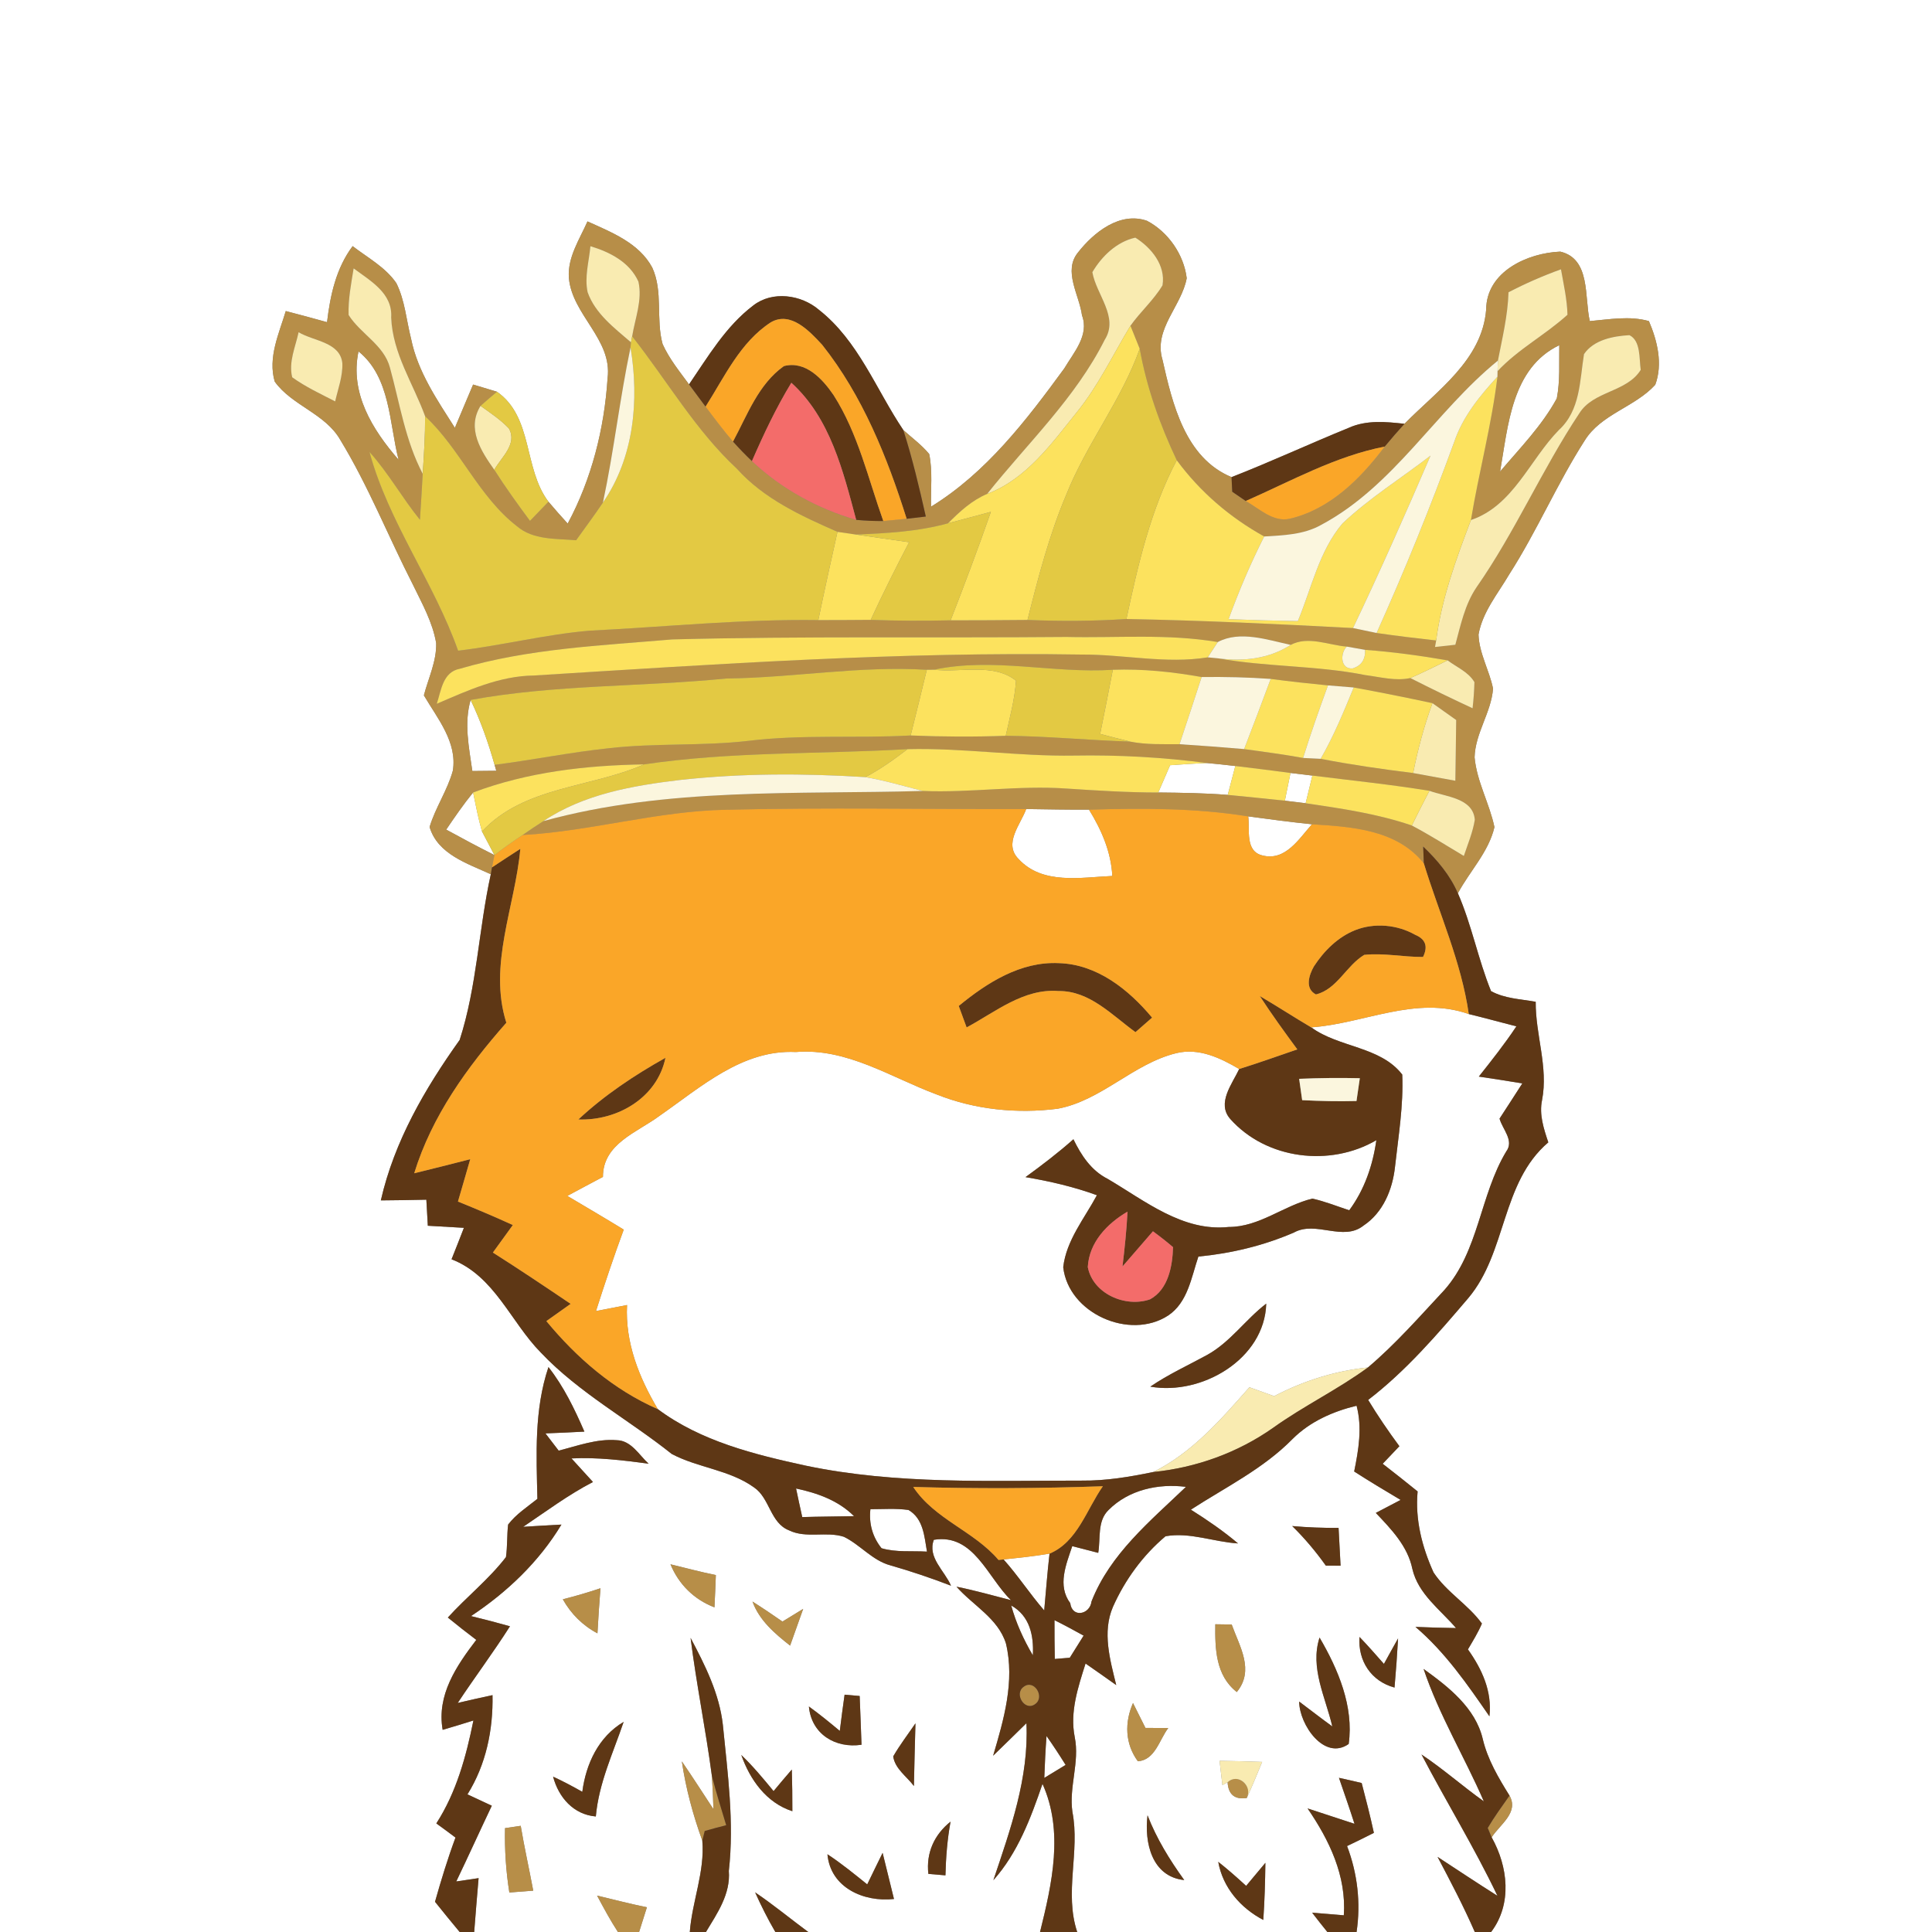 <?xml version="1.0" encoding="UTF-8" ?>
<!DOCTYPE svg PUBLIC "-//W3C//DTD SVG 1.1//EN" "http://www.w3.org/Graphics/SVG/1.1/DTD/svg11.dtd">
<svg width="250pt" height="250pt" viewBox="0 0 250 250" version="1.1" xmlns="http://www.w3.org/2000/svg">
<rect x="0" y="0" width="250" height="250" fill="#808080" stroke="none"/>
<g id="#ffffffff">
<path fill="#ffffff" opacity="1.00" d=" M 0.00 0.00 L 250.00 0.00 L 250.00 250.00 L 192.95 250.00 C 195.70 246.37 195.14 241.53 193.02 237.75 C 194.08 236.09 196.57 234.55 195.33 232.35 C 193.90 230.05 192.50 227.69 191.87 225.03 C 190.92 220.99 187.41 218.26 184.21 215.96 C 186.22 221.93 189.51 227.34 192.01 233.10 C 189.27 231.14 186.74 228.90 183.94 227.03 C 187.15 233.16 190.78 239.06 193.77 245.32 C 191.16 243.67 188.60 241.97 186.02 240.28 C 187.71 243.48 189.39 246.68 190.84 250.00 L 175.54 250.00 C 176.10 246.24 175.66 242.43 174.31 238.88 C 175.48 238.33 176.63 237.75 177.78 237.17 C 177.31 235.00 176.76 232.86 176.20 230.72 C 175.22 230.49 174.24 230.26 173.26 230.05 C 173.94 232.03 174.63 234.00 175.27 236.00 C 173.24 235.35 171.23 234.66 169.20 234.01 C 172.01 238.11 174.24 242.73 173.89 247.84 C 172.52 247.72 171.15 247.61 169.79 247.50 C 170.43 248.34 171.09 249.17 171.76 250.00 L 139.39 250.00 C 137.69 244.89 139.77 239.62 138.77 234.46 C 138.30 231.21 139.73 228.03 139.07 224.78 C 138.42 221.52 139.50 218.33 140.47 215.26 C 141.80 216.18 143.12 217.11 144.44 218.05 C 143.64 214.78 142.61 211.20 144.01 207.94 C 145.56 204.45 147.89 201.25 150.82 198.79 C 153.96 198.23 157.07 199.53 160.20 199.72 C 158.29 198.10 156.21 196.68 154.10 195.35 C 158.58 192.45 163.47 190.06 167.25 186.21 C 169.51 183.95 172.48 182.64 175.54 181.90 C 176.29 184.73 175.80 187.60 175.23 190.41 C 177.20 191.68 179.22 192.89 181.24 194.09 C 180.17 194.65 179.09 195.21 178.03 195.77 C 180.03 197.88 182.15 200.06 182.76 203.02 C 183.51 206.26 186.35 208.27 188.41 210.67 C 186.65 210.65 184.91 210.59 183.16 210.52 C 187.01 213.80 189.88 217.96 192.73 222.09 C 193.10 218.87 191.76 215.98 189.95 213.43 C 190.59 212.34 191.26 211.26 191.76 210.09 C 189.97 207.61 187.18 206.03 185.50 203.47 C 184.01 200.18 183.10 196.62 183.44 192.99 C 181.95 191.78 180.44 190.59 178.92 189.41 C 179.64 188.65 180.36 187.89 181.08 187.14 C 179.65 185.20 178.29 183.21 177.04 181.15 C 181.95 177.38 185.99 172.67 189.99 167.98 C 195.01 162.04 194.22 153.05 200.35 147.82 C 199.76 146.06 199.15 144.23 199.54 142.36 C 200.37 138.07 198.68 133.90 198.72 129.63 C 196.78 129.28 194.70 129.22 192.94 128.25 C 191.26 124.12 190.44 119.68 188.65 115.59 C 190.18 112.73 192.63 110.25 193.38 107.03 C 192.74 103.96 191.10 101.15 190.81 98.00 C 190.89 94.87 192.97 92.19 193.20 89.10 C 192.72 86.73 191.40 84.55 191.32 82.11 C 191.84 79.17 193.83 76.82 195.30 74.31 C 198.88 68.73 201.48 62.59 205.05 57.02 C 207.18 53.57 211.54 52.70 214.19 49.79 C 215.19 47.10 214.46 44.10 213.37 41.55 C 210.87 40.84 208.25 41.33 205.72 41.55 C 205.00 38.47 205.86 33.49 201.90 32.56 C 197.68 32.73 192.34 35.13 192.31 40.05 C 191.79 46.60 185.96 50.54 181.74 54.84 C 179.33 54.57 176.81 54.33 174.53 55.36 C 169.45 57.43 164.48 59.74 159.36 61.74 C 153.35 59.25 151.71 52.24 150.42 46.53 C 149.24 42.59 152.89 39.64 153.56 36.00 C 153.19 32.93 151.16 30.01 148.42 28.57 C 144.92 27.35 141.54 30.06 139.50 32.66 C 137.52 35.07 139.67 38.17 140.01 40.81 C 140.98 43.37 138.93 45.62 137.72 47.67 C 132.83 54.36 127.64 61.16 120.48 65.56 C 120.42 63.29 120.70 60.99 120.24 58.75 C 119.26 57.57 118.02 56.66 116.89 55.65 C 113.36 50.40 111.08 44.10 105.97 40.09 C 103.67 38.12 99.94 37.60 97.47 39.53 C 93.92 42.22 91.63 46.13 89.16 49.74 C 87.93 48.06 86.60 46.43 85.74 44.52 C 84.85 41.29 85.83 37.73 84.40 34.62 C 82.68 31.43 79.13 30.06 76.02 28.65 C 74.99 30.98 73.43 33.29 73.61 35.94 C 74.02 40.76 79.27 43.90 78.62 48.95 C 78.20 55.46 76.56 61.98 73.46 67.75 C 72.61 66.82 71.78 65.88 70.97 64.92 C 67.71 60.61 69.02 54.00 64.31 50.69 C 63.28 50.37 62.25 50.06 61.22 49.76 C 60.42 51.62 59.65 53.50 58.86 55.36 C 56.57 51.75 54.05 48.10 53.19 43.82 C 52.58 41.42 52.40 38.88 51.29 36.64 C 49.87 34.57 47.58 33.35 45.63 31.85 C 43.49 34.71 42.73 38.21 42.32 41.69 C 40.55 41.20 38.77 40.71 36.98 40.25 C 36.10 43.17 34.64 46.28 35.55 49.38 C 37.79 52.50 42.08 53.50 44.04 56.93 C 47.67 62.89 50.24 69.42 53.42 75.63 C 54.60 78.07 55.98 80.50 56.44 83.21 C 56.51 85.56 55.43 87.75 54.85 89.98 C 56.60 92.96 59.19 96.03 58.60 99.72 C 57.90 102.27 56.35 104.48 55.59 107.01 C 56.63 110.55 60.51 111.74 63.51 113.13 C 61.94 120.22 61.72 127.66 59.48 134.57 C 54.98 140.88 51.02 147.68 49.28 155.33 C 51.24 155.32 53.21 155.28 55.17 155.24 C 55.23 156.36 55.30 157.49 55.36 158.61 C 56.91 158.69 58.47 158.78 60.03 158.88 C 59.51 160.24 58.97 161.59 58.43 162.95 C 64.01 165.12 66.06 171.04 69.99 175.03 C 74.94 180.25 81.34 183.69 86.92 188.14 C 90.30 189.94 94.39 190.18 97.57 192.47 C 99.63 193.86 99.65 197.07 102.11 198.03 C 104.33 199.11 106.90 198.12 109.20 198.86 C 111.33 199.90 112.89 201.94 115.23 202.56 C 117.88 203.32 120.49 204.20 123.06 205.19 C 122.24 203.26 119.98 201.53 120.84 199.25 C 126.00 198.40 127.79 204.13 130.82 207.06 C 128.47 206.46 126.14 205.79 123.77 205.32 C 125.90 207.74 129.16 209.42 130.17 212.67 C 131.34 217.55 129.89 222.52 128.51 227.19 C 129.96 225.80 131.38 224.38 132.82 222.98 C 133.15 230.04 130.75 236.72 128.54 243.30 C 131.71 239.75 133.38 235.26 134.90 230.83 C 137.67 236.98 136.13 243.75 134.58 250.00 L 104.59 250.00 C 102.29 248.30 100.08 246.47 97.71 244.87 C 98.50 246.62 99.36 248.34 100.33 250.00 L 91.35 250.00 C 92.81 247.58 94.55 245.08 94.31 242.10 C 95.02 235.79 94.16 229.48 93.54 223.21 C 93.09 219.16 91.24 215.48 89.36 211.94 C 90.11 217.92 91.33 223.84 92.12 229.82 C 92.21 231.24 92.28 232.67 92.32 234.11 C 90.96 232.04 89.63 229.96 88.23 227.92 C 88.75 231.43 89.67 234.85 90.88 238.18 C 91.22 242.21 89.56 246.02 89.26 250.00 L 82.70 250.00 C 83.03 248.93 83.37 247.87 83.71 246.80 C 81.54 246.36 79.41 245.80 77.26 245.29 C 78.11 246.88 78.97 248.48 79.96 250.00 L 61.36 250.00 C 61.54 247.67 61.73 245.35 61.93 243.03 C 60.96 243.17 60.00 243.31 59.04 243.46 C 60.60 240.21 62.09 236.92 63.64 233.66 C 62.59 233.16 61.54 232.67 60.49 232.19 C 62.89 228.35 63.82 223.85 63.73 219.35 C 62.22 219.67 60.73 220.01 59.23 220.36 C 61.44 217.02 63.84 213.82 65.99 210.44 C 64.32 209.97 62.64 209.53 60.95 209.12 C 65.62 206.03 69.75 202.09 72.65 197.28 C 71.00 197.36 69.35 197.47 67.70 197.57 C 70.67 195.57 73.54 193.42 76.73 191.77 C 75.80 190.76 74.87 189.74 73.95 188.72 C 77.30 188.55 80.62 188.96 83.93 189.40 C 82.68 188.27 81.69 186.40 79.81 186.36 C 77.22 186.15 74.75 187.09 72.29 187.71 C 71.72 186.97 71.15 186.22 70.58 185.48 C 72.26 185.41 73.94 185.35 75.62 185.25 C 74.35 182.32 72.95 179.42 70.97 176.90 C 69.11 182.44 69.41 188.22 69.54 193.95 C 68.23 195.00 66.78 195.93 65.75 197.28 C 65.59 198.67 65.67 200.09 65.47 201.49 C 63.26 204.36 60.38 206.63 57.95 209.31 C 59.16 210.30 60.39 211.26 61.63 212.20 C 59.05 215.58 56.49 219.34 57.28 223.84 C 58.61 223.45 59.94 223.05 61.26 222.63 C 60.32 227.28 59.06 231.92 56.46 235.95 C 57.29 236.55 58.12 237.16 58.94 237.78 C 57.93 240.51 57.08 243.29 56.29 246.09 C 57.34 247.40 58.40 248.71 59.48 250.00 L 0.00 250.00 L 0.00 0.00 M 167.21 197.47 C 168.81 199.04 170.26 200.76 171.56 202.59 C 172.04 202.59 172.99 202.60 173.47 202.60 C 173.38 200.97 173.29 199.34 173.21 197.71 C 171.21 197.72 169.20 197.65 167.21 197.47 M 86.76 202.42 C 87.83 205.02 89.82 206.98 92.45 207.99 C 92.52 206.60 92.58 205.21 92.63 203.81 C 90.66 203.42 88.72 202.89 86.76 202.42 M 72.83 206.95 C 73.88 208.82 75.40 210.35 77.31 211.35 C 77.42 209.41 77.54 207.46 77.70 205.52 C 76.10 206.06 74.47 206.53 72.83 206.95 M 97.37 207.24 C 98.26 209.68 100.25 211.38 102.24 212.94 C 102.80 211.35 103.37 209.77 103.93 208.19 C 103.03 208.73 102.14 209.29 101.25 209.83 C 99.97 208.94 98.68 208.07 97.37 207.24 M 157.26 210.18 C 157.22 213.35 157.30 216.80 160.04 218.95 C 162.36 216.12 160.41 213.08 159.38 210.21 C 158.85 210.20 157.79 210.19 157.26 210.18 M 175.92 211.82 C 175.70 214.91 177.42 217.55 180.45 218.37 C 180.64 216.25 180.79 214.13 180.91 212.01 C 180.29 213.10 179.69 214.21 179.08 215.31 C 178.04 214.13 177.01 212.95 175.92 211.82 M 172.40 223.40 C 170.95 222.35 169.54 221.25 168.11 220.18 C 168.14 223.20 171.38 227.88 174.52 225.67 C 175.20 220.82 173.15 216.00 170.75 211.90 C 169.48 215.82 171.53 219.64 172.40 223.40 M 109.29 219.29 C 109.07 220.85 108.86 222.41 108.67 223.98 C 107.36 222.89 106.05 221.81 104.67 220.82 C 105.00 224.40 108.10 226.27 111.48 225.77 C 111.42 223.66 111.31 221.56 111.24 219.46 C 110.75 219.41 109.78 219.33 109.29 219.29 M 147.24 227.91 C 149.48 227.74 150.01 225.13 151.17 223.61 C 150.18 223.60 149.20 223.59 148.22 223.59 C 147.69 222.51 147.15 221.43 146.61 220.37 C 145.51 222.89 145.57 225.64 147.24 227.91 M 75.35 231.86 C 74.11 231.16 72.86 230.49 71.57 229.90 C 72.28 232.58 74.21 234.81 77.10 235.05 C 77.48 230.75 79.33 226.84 80.70 222.81 C 77.45 224.74 75.83 228.22 75.35 231.86 M 115.58 227.28 C 115.81 228.88 117.34 229.88 118.26 231.11 C 118.32 228.40 118.38 225.70 118.46 223.00 C 117.49 224.42 116.44 225.79 115.58 227.28 M 95.92 227.09 C 97.05 230.30 99.17 233.28 102.53 234.37 C 102.54 232.57 102.51 230.77 102.46 228.98 C 101.66 229.90 100.88 230.83 100.10 231.77 C 98.77 230.15 97.43 228.54 95.92 227.09 M 157.81 227.85 C 157.90 228.63 158.09 230.20 158.18 230.99 L 158.85 230.63 C 158.95 232.22 159.78 232.89 161.33 232.66 C 162.04 231.12 162.69 229.55 163.32 227.99 C 161.48 227.92 159.64 227.88 157.81 227.85 M 148.49 234.90 C 148.06 238.40 149.03 242.84 153.24 243.28 C 151.35 240.66 149.66 237.92 148.49 234.90 M 65.35 236.56 C 65.29 239.35 65.47 242.14 65.91 244.89 C 66.68 244.83 68.23 244.71 69.00 244.65 C 68.48 241.85 67.85 239.07 67.38 236.26 C 66.87 236.33 65.86 236.48 65.35 236.56 M 120.13 242.48 C 120.68 242.53 121.78 242.62 122.34 242.67 C 122.40 240.34 122.58 238.01 123.00 235.72 C 120.89 237.41 119.82 239.76 120.13 242.48 M 107.07 239.94 C 107.46 244.28 111.79 246.16 115.68 245.73 C 115.19 243.74 114.69 241.75 114.21 239.76 C 113.53 241.11 112.89 242.48 112.22 243.84 C 110.54 242.49 108.87 241.12 107.07 239.94 M 157.64 240.92 C 158.23 244.25 160.53 246.90 163.47 248.44 C 163.64 245.98 163.71 243.52 163.74 241.05 C 162.90 242.04 162.08 243.04 161.25 244.03 C 160.08 242.96 158.89 241.90 157.64 240.92 Z" />
<path fill="#ffffff" opacity="1.00" d=" M 194.11 61.02 C 195.15 55.11 195.59 47.63 201.77 44.67 C 201.73 46.96 201.89 49.29 201.45 51.55 C 199.54 55.08 196.68 57.98 194.11 61.02 Z" />
<path fill="#ffffff" opacity="1.00" d=" M 46.39 45.47 C 50.55 48.83 50.35 54.74 51.58 59.50 C 48.19 55.59 45.25 50.89 46.39 45.47 Z" />
<path fill="#ffffff" opacity="1.00" d=" M 61.12 99.77 C 60.69 96.73 60.02 93.60 60.90 90.57 C 62.19 93.27 63.19 96.10 64.00 98.97 L 64.22 99.74 C 63.45 99.75 61.90 99.76 61.12 99.77 Z" />
<path fill="#ffffff" opacity="1.00" d=" M 151.41 99.02 C 153.01 98.91 154.61 98.79 156.22 98.74 C 157.43 98.85 158.64 98.98 159.85 99.12 C 159.52 100.37 159.20 101.61 158.87 102.86 C 155.88 102.62 152.88 102.58 149.88 102.55 C 150.39 101.38 150.90 100.20 151.41 99.02 Z" />
<path fill="#ffffff" opacity="1.00" d=" M 166.99 100.02 C 167.70 100.10 169.12 100.27 169.82 100.36 C 169.53 101.55 169.24 102.75 168.95 103.94 C 168.28 103.86 166.93 103.70 166.26 103.61 C 166.50 102.41 166.74 101.22 166.99 100.02 Z" />
<path fill="#ffffff" opacity="1.00" d=" M 57.74 107.35 C 58.85 105.71 59.97 104.08 61.22 102.55 C 61.57 104.24 61.89 105.93 62.37 107.59 C 62.77 108.36 63.58 109.89 63.98 110.65 C 61.88 109.59 59.81 108.49 57.74 107.35 Z" />
<path fill="#ffffff" opacity="1.00" d=" M 132.79 104.69 C 135.50 104.73 138.21 104.78 140.92 104.77 C 142.53 107.39 143.78 110.24 143.93 113.35 C 139.87 113.53 134.89 114.52 131.80 111.15 C 129.82 109.16 132.05 106.71 132.79 104.69 Z" />
<path fill="#ffffff" opacity="1.00" d=" M 161.52 105.64 C 164.27 106.01 167.01 106.38 169.77 106.66 C 168.09 108.53 166.32 111.48 163.34 110.69 C 161.08 110.14 161.75 107.36 161.52 105.64 Z" />
<path fill="#ffffff" opacity="1.00" d=" M 169.67 132.94 C 176.51 132.46 183.18 128.79 190.06 131.22 C 192.12 131.72 194.16 132.28 196.22 132.81 C 194.72 135.07 193.04 137.19 191.36 139.31 C 193.24 139.60 195.12 139.87 196.99 140.19 C 196.02 141.72 195.02 143.23 194.04 144.75 C 194.42 146.13 195.97 147.59 194.90 149.01 C 191.50 154.67 191.37 161.87 186.91 166.92 C 183.71 170.35 180.60 173.91 177.01 176.95 C 172.75 177.38 168.66 178.69 164.87 180.66 C 163.80 180.28 162.74 179.90 161.67 179.51 C 158.01 183.66 154.27 187.98 149.22 190.48 C 146.19 191.11 143.12 191.62 140.02 191.59 C 128.09 191.58 116.04 192.12 104.29 189.66 C 97.61 188.21 90.69 186.50 85.12 182.34 C 82.69 178.24 80.88 173.73 81.14 168.87 C 79.80 169.13 78.46 169.39 77.12 169.65 C 78.25 166.11 79.43 162.59 80.71 159.11 C 78.29 157.63 75.84 156.19 73.41 154.75 C 74.94 153.92 76.48 153.11 78.02 152.29 C 78.01 147.97 82.46 146.54 85.37 144.37 C 90.68 140.68 96.06 135.79 102.98 136.13 C 109.60 135.59 115.26 139.41 121.20 141.62 C 126.14 143.59 131.60 144.14 136.86 143.47 C 142.54 142.41 146.64 137.64 152.20 136.28 C 155.12 135.56 157.90 136.89 160.35 138.33 C 159.45 140.26 157.40 142.76 159.20 144.80 C 163.86 150.03 172.11 151.04 178.10 147.54 C 177.64 150.80 176.56 153.95 174.59 156.61 C 173.01 156.09 171.45 155.46 169.82 155.10 C 166.10 156.00 162.96 158.78 158.99 158.77 C 153.04 159.40 148.16 155.38 143.34 152.55 C 141.21 151.48 139.91 149.50 138.90 147.42 C 136.93 149.17 134.83 150.77 132.70 152.32 C 135.84 152.85 138.95 153.57 141.94 154.66 C 140.33 157.66 137.98 160.49 137.58 163.97 C 138.25 169.95 146.17 173.46 151.14 170.24 C 153.70 168.55 154.16 165.28 155.07 162.60 C 159.33 162.19 163.50 161.19 167.43 159.49 C 170.28 157.91 173.80 160.70 176.44 158.59 C 178.97 156.91 180.19 153.93 180.51 151.01 C 180.95 147.04 181.62 143.05 181.45 139.05 C 178.63 135.39 173.28 135.58 169.67 132.94 M 156.22 175.32 C 153.75 176.67 151.18 177.84 148.85 179.43 C 155.49 180.61 163.65 175.87 163.85 168.69 C 161.17 170.74 159.21 173.66 156.22 175.32 Z" />
<path fill="#ffffff" opacity="1.00" d=" M 143.45 195.39 C 146.05 192.78 149.88 191.94 153.46 192.40 C 148.83 196.84 143.65 201.07 141.24 207.23 C 141.04 208.93 138.73 209.40 138.49 207.45 C 136.79 205.16 137.96 202.44 138.75 200.07 C 139.87 200.36 140.99 200.65 142.11 200.94 C 142.43 199.08 141.96 196.82 143.45 195.39 Z" />
<path fill="#ffffff" opacity="1.00" d=" M 103.01 192.61 C 105.76 193.20 108.47 194.15 110.51 196.19 C 108.28 196.24 106.04 196.24 103.81 196.31 C 103.53 195.07 103.27 193.84 103.01 192.61 Z" />
<path fill="#ffffff" opacity="1.00" d=" M 112.63 195.29 C 114.27 195.29 115.93 195.16 117.56 195.39 C 119.49 196.52 119.61 198.81 119.95 200.78 C 117.99 200.66 115.97 200.90 114.07 200.34 C 112.90 198.88 112.42 197.14 112.63 195.29 Z" />
<path fill="#ffffff" opacity="1.00" d=" M 129.86 201.79 C 131.85 201.58 133.84 201.38 135.81 201.04 C 135.52 203.49 135.35 205.94 135.12 208.39 C 133.27 206.26 131.74 203.89 129.86 201.79 Z" />
<path fill="#ffffff" opacity="1.00" d=" M 130.85 207.75 C 133.25 209.09 133.79 211.64 133.65 214.20 C 132.46 212.17 131.47 210.02 130.85 207.75 Z" />
<path fill="#ffffff" opacity="1.00" d=" M 136.45 209.65 C 137.72 210.28 138.98 210.96 140.22 211.65 C 139.62 212.60 139.02 213.55 138.43 214.51 C 137.94 214.55 136.97 214.63 136.49 214.67 C 136.46 213.00 136.44 211.32 136.45 209.65 Z" />
<path fill="#ffffff" opacity="1.00" d=" M 135.42 224.64 C 136.28 225.86 137.10 227.11 137.89 228.38 C 136.97 228.95 136.05 229.51 135.13 230.06 C 135.20 228.25 135.28 226.44 135.42 224.64 Z" />
</g>
<g id="#b78e48ff">
<path fill="#b78e48" opacity="1.00" d=" M 139.50 32.66 C 141.54 30.06 144.92 27.35 148.42 28.57 C 151.16 30.01 153.19 32.93 153.56 36.00 C 152.89 39.64 149.24 42.59 150.42 46.53 C 151.71 52.24 153.35 59.25 159.36 61.74 C 159.39 62.37 159.42 63.00 159.45 63.63 C 159.89 63.93 160.76 64.53 161.20 64.83 C 162.95 65.81 164.71 67.60 166.88 67.13 C 172.10 65.91 176.06 61.94 179.18 57.79 C 180.01 56.79 180.86 55.80 181.74 54.84 C 185.96 50.54 191.79 46.60 192.31 40.05 C 192.34 35.13 197.68 32.73 201.90 32.56 C 205.86 33.49 205.00 38.47 205.72 41.55 C 208.25 41.33 210.87 40.84 213.37 41.55 C 214.46 44.10 215.19 47.10 214.19 49.79 C 211.54 52.70 207.18 53.57 205.05 57.02 C 201.48 62.59 198.88 68.73 195.30 74.31 C 193.83 76.82 191.84 79.17 191.32 82.11 C 191.40 84.55 192.72 86.73 193.20 89.10 C 192.97 92.19 190.89 94.87 190.81 98.00 C 191.10 101.15 192.74 103.96 193.38 107.03 C 192.63 110.25 190.18 112.73 188.65 115.59 C 187.64 113.25 185.98 111.29 184.16 109.55 C 184.18 110.09 184.22 111.17 184.24 111.71 C 180.74 107.34 174.93 106.98 169.77 106.66 C 167.01 106.38 164.27 106.01 161.52 105.64 C 154.71 104.54 147.80 104.57 140.92 104.77 C 138.21 104.78 135.50 104.73 132.79 104.69 C 119.85 104.72 106.90 104.47 93.96 104.78 C 85.07 104.94 76.47 107.56 67.62 108.05 C 68.51 107.43 69.41 106.83 70.32 106.25 C 86.27 101.85 103.02 102.82 119.40 102.35 C 125.61 102.61 131.81 101.60 138.02 102.04 C 141.97 102.30 145.92 102.55 149.88 102.55 C 152.88 102.58 155.88 102.62 158.87 102.86 C 161.34 103.09 163.80 103.35 166.26 103.61 C 166.93 103.70 168.28 103.86 168.95 103.94 C 173.58 104.62 178.25 105.30 182.69 106.82 C 184.99 108.03 187.19 109.43 189.42 110.76 C 189.94 109.21 190.58 107.69 190.84 106.08 C 190.62 103.23 187.04 103.11 184.97 102.33 C 179.94 101.51 174.87 100.99 169.82 100.36 C 169.12 100.27 167.70 100.10 166.99 100.02 C 164.61 99.71 162.23 99.40 159.85 99.12 C 158.64 98.98 157.43 98.85 156.22 98.74 C 150.50 97.99 144.73 97.67 138.96 97.77 C 131.77 97.89 124.62 96.76 117.43 96.94 C 106.07 97.60 94.62 97.23 83.34 98.91 C 75.84 99.03 68.28 99.89 61.22 102.55 C 59.97 104.08 58.85 105.71 57.74 107.35 C 59.81 108.49 61.88 109.59 63.98 110.65 C 63.90 111.05 63.74 111.85 63.66 112.24 L 63.51 113.13 C 60.51 111.74 56.63 110.55 55.59 107.01 C 56.35 104.48 57.90 102.27 58.60 99.72 C 59.19 96.03 56.60 92.96 54.85 89.98 C 55.43 87.75 56.51 85.56 56.44 83.21 C 55.98 80.50 54.60 78.07 53.42 75.63 C 50.24 69.42 47.67 62.89 44.04 56.93 C 42.08 53.50 37.79 52.50 35.55 49.38 C 34.64 46.28 36.10 43.17 36.98 40.25 C 38.77 40.71 40.55 41.20 42.32 41.69 C 42.73 38.21 43.49 34.71 45.63 31.85 C 47.58 33.35 49.87 34.57 51.29 36.64 C 52.40 38.88 52.58 41.42 53.19 43.82 C 54.05 48.10 56.57 51.75 58.86 55.36 C 59.65 53.50 60.42 51.62 61.22 49.76 C 62.25 50.06 63.28 50.37 64.31 50.69 C 63.59 51.29 62.88 51.90 62.18 52.52 C 60.36 55.47 62.24 58.36 63.96 60.79 C 65.41 63.06 66.98 65.24 68.58 67.40 C 69.37 66.58 70.17 65.75 70.97 64.92 C 71.78 65.88 72.61 66.82 73.46 67.75 C 76.56 61.98 78.20 55.46 78.62 48.95 C 79.27 43.90 74.02 40.76 73.61 35.94 C 73.43 33.29 74.99 30.98 76.02 28.65 C 79.13 30.06 82.68 31.43 84.40 34.62 C 85.83 37.73 84.85 41.29 85.74 44.52 C 86.60 46.43 87.93 48.06 89.16 49.74 C 89.87 50.70 90.58 51.66 91.30 52.62 C 92.45 54.15 93.60 55.69 94.85 57.14 C 95.63 58.01 96.45 58.86 97.30 59.67 C 101.10 63.25 105.78 65.82 110.79 67.27 C 111.95 67.38 113.13 67.43 114.30 67.42 C 115.06 67.35 116.56 67.21 117.32 67.13 C 117.94 67.06 119.18 66.91 119.80 66.84 C 118.95 63.08 118.07 59.32 116.89 55.65 C 118.02 56.66 119.26 57.57 120.24 58.75 C 120.70 60.99 120.42 63.29 120.48 65.56 C 127.64 61.16 132.83 54.36 137.72 47.67 C 138.93 45.62 140.98 43.37 140.01 40.81 C 139.67 38.17 137.52 35.07 139.50 32.66 M 141.35 35.22 C 141.85 38.13 144.81 41.02 142.96 43.95 C 139.17 51.51 132.94 57.37 127.74 63.91 C 125.76 64.74 124.17 66.21 122.68 67.71 C 118.80 68.79 114.75 69.00 110.75 69.17 C 110.15 69.08 108.97 68.91 108.37 68.82 C 103.67 66.76 98.85 64.55 95.35 60.65 C 89.97 55.65 86.31 49.23 81.80 43.52 C 82.18 41.19 83.15 38.82 82.61 36.44 C 81.48 33.92 78.91 32.61 76.40 31.86 C 76.22 33.83 75.61 35.85 76.04 37.82 C 77.03 40.60 79.50 42.44 81.65 44.30 L 81.59 44.96 C 80.19 51.61 79.44 58.38 78.02 65.03 C 76.91 66.69 75.71 68.28 74.55 69.91 C 71.95 69.67 69.01 69.91 66.89 68.09 C 61.92 64.24 59.57 58.11 55.01 53.86 C 53.47 49.63 50.80 45.74 50.62 41.08 C 50.82 37.93 47.93 36.35 45.76 34.73 C 45.44 36.72 45.04 38.73 45.11 40.76 C 46.66 43.21 49.69 44.64 50.46 47.58 C 51.73 52.19 52.44 57.01 54.70 61.31 C 54.58 63.29 54.48 65.27 54.34 67.26 C 52.04 64.42 50.26 61.20 47.81 58.48 C 50.29 67.62 56.14 75.32 59.28 84.20 C 64.98 83.52 70.56 82.10 76.28 81.61 C 86.15 81.12 95.99 80.10 105.89 80.24 C 108.15 80.24 110.41 80.23 112.67 80.21 C 116.12 80.34 119.56 80.35 123.01 80.27 C 126.33 80.27 129.64 80.25 132.96 80.22 C 137.23 80.40 141.50 80.38 145.76 80.10 C 155.55 80.28 165.32 80.75 175.08 81.27 C 176.10 81.48 177.11 81.69 178.13 81.91 C 180.69 82.28 183.26 82.59 185.84 82.88 L 185.69 83.72 C 186.35 83.65 187.66 83.50 188.32 83.43 C 189.01 80.89 189.55 78.23 191.05 76.01 C 196.05 68.85 199.53 60.76 204.36 53.49 C 206.18 50.56 210.50 50.78 212.31 47.86 C 212.09 46.41 212.34 44.11 210.85 43.37 C 208.74 43.49 206.23 43.97 204.97 45.82 C 204.41 49.27 204.51 53.09 201.71 55.65 C 197.93 59.52 195.80 65.45 190.34 67.29 C 191.37 61.09 193.02 54.98 193.77 48.74 L 193.78 48.03 C 196.45 45.17 199.96 43.34 202.83 40.73 C 202.78 38.74 202.33 36.79 201.99 34.85 C 199.66 35.69 197.39 36.68 195.20 37.82 C 195.11 40.82 194.40 43.73 193.83 46.66 C 185.75 53.23 180.35 62.93 170.92 67.94 C 168.69 69.19 166.08 69.27 163.59 69.42 C 159.15 66.96 155.28 63.64 152.27 59.55 C 150.09 54.96 148.38 50.14 147.48 45.13 C 147.08 44.14 146.68 43.14 146.28 42.15 C 147.57 40.33 149.28 38.84 150.43 36.92 C 150.86 34.33 148.97 32.03 146.91 30.75 C 144.51 31.28 142.57 33.15 141.35 35.22 M 37.81 48.82 C 39.54 50.07 41.49 50.97 43.37 51.94 C 43.74 50.31 44.36 48.70 44.30 47.01 C 44.02 44.25 40.56 44.15 38.64 42.99 C 38.23 44.90 37.32 46.84 37.81 48.82 M 194.11 61.02 C 196.68 57.98 199.54 55.08 201.45 51.55 C 201.89 49.29 201.73 46.96 201.77 44.67 C 195.59 47.63 195.15 55.11 194.11 61.02 M 46.39 45.47 C 45.25 50.89 48.19 55.59 51.58 59.50 C 50.35 54.74 50.55 48.83 46.39 45.47 M 59.49 86.54 C 57.30 86.96 57.09 89.33 56.52 91.07 C 60.54 89.34 64.63 87.46 69.10 87.41 C 92.70 85.94 116.33 84.31 139.99 84.70 C 145.42 84.67 150.90 85.94 156.29 85.06 L 157.63 85.19 C 163.93 86.32 170.40 86.10 176.69 87.36 C 178.60 87.60 180.57 88.16 182.50 87.74 C 185.16 89.09 187.84 90.39 190.55 91.65 C 190.68 90.52 190.76 89.40 190.79 88.27 C 190.02 86.95 188.49 86.34 187.32 85.45 C 183.78 84.84 180.22 84.35 176.64 84.09 C 176.05 83.99 174.86 83.77 174.27 83.67 C 171.89 83.48 169.28 82.25 167.01 83.45 C 164.03 82.80 160.44 81.56 157.58 83.08 C 151.11 81.98 144.53 82.57 138.00 82.42 C 121.00 82.57 104.00 82.30 87.00 82.74 C 77.79 83.53 68.40 83.92 59.49 86.54 M 120.85 86.66 L 119.93 86.67 C 111.24 86.13 102.64 87.70 93.96 87.80 C 82.95 88.89 71.82 88.57 60.90 90.57 C 60.02 93.60 60.69 96.73 61.12 99.77 C 61.90 99.76 63.45 99.75 64.22 99.74 L 64.00 98.97 C 68.94 98.34 73.84 97.34 78.80 96.82 C 84.79 96.13 90.83 96.56 96.82 95.87 C 103.80 95.01 110.83 95.56 117.84 95.17 C 121.93 95.34 126.04 95.36 130.14 95.21 C 135.51 95.26 140.86 95.79 146.23 95.96 C 148.33 96.38 150.49 96.29 152.63 96.30 C 155.42 96.48 158.20 96.69 160.99 96.93 C 163.53 97.29 166.09 97.61 168.62 98.08 C 169.19 98.11 170.32 98.16 170.89 98.19 C 174.85 98.96 178.85 99.53 182.86 100.03 C 184.68 100.37 186.50 100.70 188.32 101.03 C 188.37 98.41 188.39 95.79 188.43 93.17 C 187.66 92.62 186.12 91.53 185.36 90.99 C 181.97 90.26 178.58 89.58 175.17 88.96 C 174.34 88.90 172.67 88.76 171.84 88.69 C 169.37 88.45 166.90 88.18 164.43 87.85 C 161.46 87.64 158.47 87.57 155.49 87.61 C 151.70 86.93 147.86 86.53 144.00 86.67 C 136.28 87.17 128.49 85.03 120.85 86.66 Z" />
<path fill="#b78e48" opacity="1.00" d=" M 86.76 202.42 C 88.72 202.89 90.66 203.42 92.63 203.81 C 92.58 205.21 92.52 206.60 92.45 207.99 C 89.82 206.98 87.83 205.02 86.76 202.42 Z" />
<path fill="#b78e48" opacity="1.00" d=" M 72.83 206.95 C 74.47 206.53 76.10 206.06 77.70 205.52 C 77.54 207.46 77.42 209.41 77.31 211.35 C 75.40 210.35 73.88 208.82 72.83 206.95 Z" />
<path fill="#b78e48" opacity="1.00" d=" M 97.37 207.24 C 98.68 208.07 99.97 208.94 101.25 209.83 C 102.14 209.29 103.03 208.73 103.93 208.19 C 103.37 209.77 102.80 211.35 102.24 212.94 C 100.25 211.38 98.26 209.68 97.37 207.24 Z" />
<path fill="#b78e48" opacity="1.00" d=" M 157.26 210.18 C 157.79 210.19 158.85 210.20 159.38 210.21 C 160.41 213.08 162.36 216.12 160.04 218.95 C 157.30 216.80 157.22 213.35 157.26 210.18 Z" />
<path fill="#b78e48" opacity="1.00" d=" M 132.46 218.27 C 133.81 217.23 135.25 219.59 133.96 220.50 C 132.62 221.52 131.17 219.18 132.46 218.27 Z" />
<path fill="#b78e48" opacity="1.00" d=" M 147.24 227.91 C 145.57 225.64 145.51 222.89 146.61 220.37 C 147.15 221.43 147.69 222.51 148.22 223.59 C 149.20 223.59 150.18 223.60 151.17 223.61 C 150.01 225.13 149.48 227.74 147.24 227.91 Z" />
<path fill="#b78e48" opacity="1.00" d=" M 88.23 227.92 C 89.63 229.96 90.96 232.04 92.32 234.11 C 92.28 232.67 92.21 231.24 92.12 229.82 C 92.67 231.95 93.33 234.06 93.97 236.18 C 93.04 236.41 92.11 236.67 91.19 236.93 C 91.11 237.25 90.96 237.87 90.88 238.18 C 89.67 234.85 88.75 231.43 88.23 227.92 Z" />
<path fill="#b78e48" opacity="1.00" d=" M 158.85 230.63 C 160.19 229.35 162.14 231.12 161.33 232.66 C 159.78 232.89 158.95 232.22 158.85 230.63 Z" />
<path fill="#b78e48" opacity="1.00" d=" M 195.33 232.35 C 196.57 234.55 194.08 236.09 193.02 237.75 C 192.89 237.45 192.64 236.84 192.51 236.54 C 193.37 235.09 194.36 233.73 195.33 232.35 Z" />
<path fill="#b78e48" opacity="1.00" d=" M 65.35 236.56 C 65.86 236.48 66.87 236.33 67.38 236.26 C 67.85 239.07 68.48 241.85 69.00 244.65 C 68.23 244.71 66.68 244.83 65.91 244.89 C 65.47 242.14 65.29 239.35 65.35 236.56 Z" />
<path fill="#b78e48" opacity="1.00" d=" M 77.26 245.29 C 79.41 245.80 81.54 246.36 83.71 246.80 C 83.37 247.87 83.03 248.93 82.70 250.00 L 79.96 250.00 C 78.97 248.48 78.11 246.88 77.26 245.29 Z" />
</g>
<g id="#f9ebb1ff">
<path fill="#f9ebb1" opacity="1.00" d=" M 141.35 35.22 C 142.57 33.15 144.51 31.28 146.91 30.75 C 148.97 32.03 150.86 34.33 150.43 36.92 C 149.28 38.84 147.57 40.33 146.28 42.15 C 144.01 45.91 142.12 49.92 139.34 53.34 C 136.06 57.42 132.82 61.98 127.74 63.91 C 132.94 57.37 139.17 51.51 142.96 43.95 C 144.81 41.02 141.85 38.13 141.35 35.22 Z" />
<path fill="#f9ebb1" opacity="1.00" d=" M 76.40 31.86 C 78.91 32.61 81.48 33.92 82.61 36.44 C 83.15 38.82 82.18 41.19 81.80 43.52 L 81.65 44.30 C 79.50 42.44 77.03 40.60 76.04 37.82 C 75.61 35.85 76.22 33.83 76.40 31.86 Z" />
<path fill="#f9ebb1" opacity="1.00" d=" M 45.76 34.73 C 47.93 36.35 50.82 37.93 50.62 41.08 C 50.80 45.74 53.47 49.63 55.01 53.86 C 55.02 56.35 54.86 58.83 54.70 61.31 C 52.44 57.01 51.73 52.19 50.46 47.58 C 49.69 44.64 46.66 43.21 45.11 40.76 C 45.04 38.73 45.44 36.72 45.76 34.73 Z" />
<path fill="#f9ebb1" opacity="1.00" d=" M 195.20 37.82 C 197.39 36.68 199.66 35.69 201.99 34.85 C 202.33 36.79 202.78 38.74 202.83 40.73 C 199.96 43.34 196.45 45.17 193.78 48.03 C 193.80 47.69 193.82 47.00 193.83 46.66 C 194.40 43.73 195.11 40.82 195.20 37.82 Z" />
<path fill="#f9ebb1" opacity="1.00" d=" M 204.97 45.82 C 206.23 43.97 208.74 43.49 210.85 43.37 C 212.34 44.11 212.09 46.41 212.31 47.86 C 210.50 50.78 206.18 50.56 204.36 53.49 C 199.53 60.76 196.05 68.85 191.05 76.01 C 189.55 78.23 189.01 80.89 188.32 83.43 C 187.66 83.50 186.35 83.65 185.69 83.72 L 185.84 82.88 C 186.54 77.47 188.42 72.35 190.34 67.29 C 195.80 65.45 197.93 59.52 201.71 55.65 C 204.51 53.09 204.41 49.27 204.97 45.82 Z" />
<path fill="#f9ebb1" opacity="1.00" d=" M 37.81 48.82 C 37.32 46.84 38.23 44.90 38.64 42.99 C 40.56 44.15 44.02 44.25 44.30 47.01 C 44.36 48.70 43.74 50.31 43.37 51.94 C 41.49 50.97 39.54 50.07 37.81 48.82 Z" />
<path fill="#f9ebb1" opacity="1.00" d=" M 62.18 52.52 C 63.45 53.43 64.77 54.30 65.85 55.44 C 66.99 57.46 64.85 59.18 63.96 60.79 C 62.24 58.36 60.36 55.47 62.18 52.52 Z" />
<path fill="#f9ebb1" opacity="1.00" d=" M 182.50 87.74 C 184.13 87.03 185.72 86.23 187.32 85.45 C 188.49 86.34 190.02 86.95 190.79 88.27 C 190.76 89.40 190.68 90.52 190.55 91.65 C 187.84 90.39 185.16 89.09 182.50 87.74 Z" />
<path fill="#f9ebb1" opacity="1.00" d=" M 182.86 100.03 C 183.47 96.96 184.28 93.93 185.36 90.99 C 186.12 91.53 187.66 92.62 188.43 93.17 C 188.39 95.79 188.37 98.41 188.32 101.03 C 186.50 100.70 184.68 100.37 182.86 100.03 Z" />
<path fill="#f9ebb1" opacity="1.00" d=" M 182.69 106.82 C 183.43 105.31 184.19 103.82 184.97 102.33 C 187.04 103.11 190.62 103.23 190.84 106.08 C 190.58 107.69 189.94 109.21 189.42 110.76 C 187.19 109.43 184.99 108.03 182.69 106.82 Z" />
<path fill="#f9ebb1" opacity="1.00" d=" M 164.87 180.66 C 168.66 178.69 172.75 177.38 177.01 176.95 C 173.10 179.81 168.71 181.92 164.77 184.74 C 160.17 187.98 154.81 189.91 149.22 190.48 C 154.27 187.98 158.01 183.66 161.67 179.51 C 162.74 179.90 163.80 180.28 164.87 180.66 Z" />
<path fill="#f9ebb1" opacity="1.00" d=" M 157.81 227.85 C 159.64 227.88 161.48 227.92 163.32 227.99 C 162.69 229.55 162.04 231.12 161.33 232.66 C 162.14 231.12 160.19 229.35 158.85 230.63 L 158.18 230.99 C 158.09 230.20 157.90 228.63 157.81 227.85 Z" />
</g>
<g id="#5e3715ff">
<path fill="#5e3715" opacity="1.00" d=" M 97.47 39.53 C 99.94 37.60 103.67 38.12 105.97 40.09 C 111.08 44.10 113.36 50.40 116.89 55.65 C 118.07 59.32 118.95 63.08 119.80 66.84 C 119.18 66.91 117.94 67.06 117.32 67.13 C 114.81 59.17 111.62 51.20 106.39 44.62 C 104.77 42.87 102.32 40.21 99.74 41.71 C 95.78 44.28 93.76 48.76 91.30 52.62 C 90.58 51.66 89.87 50.70 89.16 49.74 C 91.63 46.13 93.92 42.22 97.47 39.53 Z" />
<path fill="#5e3715" opacity="1.00" d=" M 101.44 47.37 C 104.24 46.64 106.44 49.04 107.86 51.12 C 111.04 56.09 112.34 61.93 114.30 67.42 C 113.13 67.43 111.95 67.38 110.79 67.27 C 109.09 60.95 107.45 54.11 102.40 49.53 C 100.43 52.77 98.81 56.20 97.30 59.67 C 96.45 58.86 95.63 58.01 94.85 57.14 C 96.70 53.71 98.13 49.71 101.44 47.37 Z" />
<path fill="#5e3715" opacity="1.00" d=" M 174.53 55.36 C 176.81 54.33 179.33 54.57 181.74 54.84 C 180.86 55.80 180.01 56.79 179.18 57.79 C 172.80 59.03 167.09 62.24 161.20 64.83 C 160.76 64.53 159.89 63.93 159.45 63.63 C 159.42 63.00 159.39 62.37 159.36 61.74 C 164.48 59.74 169.45 57.43 174.53 55.36 Z" />
<path fill="#5e3715" opacity="1.00" d=" M 63.66 112.24 C 64.88 111.43 66.10 110.63 67.33 109.84 C 66.66 117.31 63.15 124.87 65.52 132.34 C 60.46 138.08 55.88 144.41 53.60 151.82 C 56.02 151.24 58.43 150.61 60.85 150.00 C 60.33 151.83 59.79 153.65 59.26 155.48 C 61.65 156.45 64.02 157.45 66.36 158.52 C 65.50 159.71 64.64 160.89 63.78 162.08 C 67.17 164.23 70.51 166.47 73.84 168.72 C 72.79 169.46 71.75 170.20 70.70 170.95 C 74.65 175.73 79.40 179.84 85.12 182.34 C 90.69 186.50 97.61 188.21 104.29 189.66 C 116.04 192.12 128.09 191.58 140.02 191.59 C 143.12 191.62 146.19 191.11 149.22 190.48 C 154.81 189.91 160.17 187.98 164.77 184.74 C 168.71 181.92 173.10 179.81 177.01 176.95 C 180.60 173.91 183.71 170.35 186.91 166.92 C 191.37 161.87 191.50 154.67 194.90 149.01 C 195.97 147.59 194.42 146.13 194.04 144.75 C 195.02 143.23 196.02 141.72 196.99 140.19 C 195.12 139.87 193.24 139.60 191.36 139.31 C 193.04 137.19 194.72 135.07 196.22 132.81 C 194.16 132.28 192.12 131.72 190.06 131.22 C 189.09 124.45 186.22 118.20 184.24 111.71 C 184.22 111.17 184.18 110.09 184.16 109.55 C 185.98 111.29 187.64 113.25 188.65 115.59 C 190.44 119.68 191.26 124.12 192.94 128.25 C 194.70 129.22 196.78 129.28 198.72 129.63 C 198.68 133.90 200.37 138.07 199.54 142.36 C 199.15 144.23 199.76 146.06 200.35 147.82 C 194.22 153.05 195.01 162.04 189.99 167.98 C 185.99 172.67 181.95 177.38 177.04 181.15 C 178.29 183.21 179.65 185.20 181.08 187.14 C 180.36 187.89 179.64 188.65 178.92 189.41 C 180.44 190.59 181.95 191.78 183.44 192.99 C 183.10 196.62 184.01 200.18 185.50 203.47 C 187.18 206.03 189.97 207.61 191.76 210.09 C 191.26 211.26 190.59 212.34 189.95 213.43 C 191.76 215.98 193.10 218.87 192.73 222.09 C 189.88 217.96 187.01 213.80 183.16 210.52 C 184.91 210.59 186.65 210.65 188.41 210.67 C 186.35 208.27 183.51 206.26 182.76 203.02 C 182.15 200.06 180.03 197.88 178.03 195.77 C 179.09 195.21 180.17 194.65 181.24 194.09 C 179.22 192.89 177.20 191.68 175.23 190.41 C 175.80 187.60 176.29 184.73 175.54 181.90 C 172.48 182.64 169.51 183.95 167.25 186.21 C 163.47 190.06 158.58 192.45 154.10 195.35 C 156.21 196.68 158.29 198.10 160.20 199.72 C 157.07 199.53 153.96 198.23 150.82 198.79 C 147.89 201.25 145.56 204.45 144.01 207.94 C 142.61 211.20 143.64 214.78 144.44 218.05 C 143.12 217.11 141.80 216.18 140.47 215.26 C 139.50 218.33 138.42 221.52 139.07 224.78 C 139.73 228.03 138.30 231.21 138.77 234.46 C 139.77 239.62 137.69 244.89 139.39 250.00 L 134.58 250.00 C 136.13 243.75 137.67 236.98 134.90 230.83 C 133.38 235.26 131.71 239.75 128.54 243.30 C 130.75 236.72 133.15 230.04 132.82 222.98 C 131.38 224.38 129.96 225.80 128.51 227.19 C 129.89 222.52 131.34 217.55 130.17 212.67 C 129.16 209.42 125.90 207.74 123.77 205.32 C 126.14 205.79 128.47 206.46 130.82 207.06 C 127.79 204.13 126.00 198.40 120.84 199.25 C 119.98 201.53 122.24 203.26 123.06 205.19 C 120.49 204.20 117.88 203.32 115.23 202.56 C 112.89 201.94 111.33 199.90 109.20 198.86 C 106.90 198.12 104.33 199.11 102.11 198.03 C 99.65 197.07 99.63 193.86 97.57 192.47 C 94.39 190.18 90.30 189.94 86.92 188.14 C 81.34 183.69 74.94 180.25 69.99 175.03 C 66.06 171.04 64.01 165.12 58.43 162.95 C 58.97 161.59 59.51 160.24 60.03 158.88 C 58.47 158.78 56.91 158.69 55.36 158.61 C 55.30 157.49 55.23 156.36 55.17 155.24 C 53.21 155.28 51.24 155.32 49.28 155.33 C 51.02 147.68 54.98 140.88 59.48 134.57 C 61.72 127.66 61.94 120.22 63.51 113.13 L 63.66 112.24 M 118.17 192.41 C 120.95 196.61 126.01 198.10 129.21 201.86 L 129.86 201.79 C 131.74 203.89 133.27 206.26 135.12 208.39 C 135.35 205.94 135.52 203.49 135.81 201.04 C 139.43 199.52 140.60 195.32 142.71 192.32 C 134.53 192.61 126.34 192.65 118.17 192.41 M 143.45 195.39 C 141.96 196.82 142.43 199.08 142.11 200.94 C 140.99 200.65 139.87 200.36 138.75 200.07 C 137.96 202.44 136.79 205.16 138.49 207.45 C 138.73 209.40 141.04 208.93 141.24 207.23 C 143.65 201.07 148.83 196.84 153.46 192.40 C 149.88 191.94 146.05 192.78 143.45 195.39 M 103.01 192.61 C 103.27 193.84 103.53 195.07 103.81 196.31 C 106.04 196.24 108.28 196.24 110.51 196.19 C 108.47 194.15 105.76 193.20 103.01 192.61 M 112.63 195.29 C 112.42 197.14 112.90 198.88 114.07 200.34 C 115.97 200.90 117.99 200.66 119.95 200.78 C 119.61 198.81 119.49 196.52 117.56 195.39 C 115.93 195.16 114.27 195.29 112.63 195.29 M 130.85 207.75 C 131.47 210.02 132.46 212.17 133.65 214.20 C 133.79 211.64 133.25 209.09 130.85 207.75 M 136.45 209.65 C 136.44 211.32 136.46 213.00 136.49 214.67 C 136.97 214.63 137.94 214.55 138.43 214.51 C 139.02 213.55 139.62 212.60 140.22 211.65 C 138.98 210.96 137.72 210.28 136.45 209.65 M 132.46 218.27 C 131.17 219.18 132.62 221.52 133.96 220.50 C 135.25 219.59 133.81 217.23 132.46 218.27 M 135.42 224.64 C 135.28 226.44 135.20 228.25 135.13 230.06 C 136.05 229.51 136.97 228.95 137.89 228.38 C 137.10 227.11 136.28 225.86 135.42 224.64 Z" />
<path fill="#5e3715" opacity="1.00" d=" M 175.36 120.36 C 177.85 119.38 180.79 119.64 183.12 120.96 C 184.47 121.52 184.81 122.47 184.14 123.83 C 181.60 123.85 179.06 123.29 176.53 123.56 C 174.20 124.96 173.01 128.02 170.28 128.68 C 168.82 127.93 169.37 126.18 170.02 125.05 C 171.32 123.05 173.11 121.26 175.36 120.36 Z" />
<path fill="#5e3715" opacity="1.00" d=" M 124.06 130.17 C 127.72 127.16 132.07 124.39 137.01 124.63 C 141.96 124.77 146.04 128.04 149.08 131.68 C 148.54 132.15 147.47 133.09 146.93 133.56 C 143.91 131.38 141.00 128.19 136.98 128.24 C 132.46 127.88 128.83 130.94 125.08 132.95 C 124.74 132.02 124.40 131.09 124.06 130.17 Z" />
<path fill="#5e3715" opacity="1.00" d=" M 163.02 128.89 C 165.26 130.20 167.43 131.62 169.67 132.94 C 173.28 135.58 178.63 135.39 181.45 139.05 C 181.62 143.05 180.95 147.04 180.51 151.01 C 180.19 153.93 178.97 156.91 176.44 158.59 C 173.80 160.70 170.28 157.91 167.43 159.49 C 163.50 161.19 159.33 162.19 155.07 162.60 C 154.16 165.28 153.70 168.55 151.14 170.24 C 146.17 173.46 138.25 169.95 137.58 163.97 C 137.98 160.49 140.33 157.66 141.94 154.66 C 138.95 153.57 135.84 152.85 132.70 152.32 C 134.83 150.77 136.93 149.17 138.90 147.42 C 139.91 149.50 141.21 151.48 143.34 152.55 C 148.16 155.38 153.04 159.40 158.99 158.77 C 162.96 158.78 166.10 156.00 169.82 155.10 C 171.45 155.46 173.01 156.09 174.59 156.61 C 176.56 153.95 177.64 150.80 178.10 147.54 C 172.11 151.04 163.86 150.03 159.20 144.80 C 157.40 142.76 159.45 140.26 160.35 138.33 C 162.87 137.54 165.37 136.65 167.87 135.79 C 166.20 133.52 164.55 131.25 163.02 128.89 M 168.11 139.60 C 168.23 140.52 168.36 141.44 168.50 142.36 C 170.84 142.48 173.18 142.53 175.53 142.47 C 175.67 141.49 175.82 140.50 175.96 139.52 C 173.34 139.46 170.72 139.49 168.11 139.60 M 140.76 163.96 C 141.43 167.43 145.64 169.24 148.82 168.13 C 151.18 166.85 151.72 163.83 151.79 161.38 C 150.95 160.66 150.08 159.98 149.19 159.33 C 147.87 160.84 146.56 162.36 145.25 163.88 C 145.53 161.52 145.78 159.16 145.90 156.79 C 143.27 158.32 140.93 160.76 140.76 163.96 Z" />
<path fill="#5e3715" opacity="1.00" d=" M 74.84 144.86 C 78.22 141.71 82.09 139.13 86.11 136.88 C 85.04 142.06 79.89 145.04 74.84 144.86 Z" />
<path fill="#5e3715" opacity="1.00" d=" M 156.22 175.32 C 159.21 173.66 161.17 170.74 163.85 168.69 C 163.65 175.87 155.49 180.61 148.85 179.43 C 151.18 177.84 153.75 176.67 156.22 175.32 Z" />
<path fill="#5e3715" opacity="1.00" d=" M 70.97 176.90 C 72.95 179.42 74.35 182.32 75.62 185.25 C 73.94 185.35 72.26 185.41 70.58 185.48 C 71.15 186.22 71.72 186.97 72.29 187.71 C 74.75 187.09 77.22 186.15 79.81 186.36 C 81.69 186.40 82.68 188.27 83.93 189.40 C 80.62 188.96 77.30 188.55 73.95 188.72 C 74.87 189.74 75.80 190.76 76.73 191.77 C 73.54 193.42 70.67 195.57 67.70 197.57 C 69.35 197.47 71.00 197.36 72.65 197.28 C 69.75 202.09 65.62 206.03 60.95 209.12 C 62.64 209.53 64.32 209.97 65.99 210.44 C 63.84 213.82 61.44 217.02 59.23 220.36 C 60.73 220.01 62.22 219.67 63.73 219.35 C 63.82 223.85 62.89 228.35 60.49 232.19 C 61.54 232.67 62.59 233.16 63.64 233.66 C 62.09 236.92 60.60 240.21 59.04 243.46 C 60.00 243.31 60.96 243.17 61.93 243.03 C 61.73 245.35 61.54 247.67 61.36 250.00 L 59.48 250.00 C 58.40 248.71 57.34 247.40 56.29 246.09 C 57.08 243.29 57.93 240.51 58.94 237.78 C 58.12 237.16 57.29 236.55 56.46 235.95 C 59.06 231.92 60.32 227.28 61.26 222.63 C 59.94 223.05 58.61 223.45 57.28 223.84 C 56.49 219.34 59.05 215.58 61.63 212.20 C 60.39 211.26 59.16 210.30 57.95 209.31 C 60.38 206.63 63.26 204.36 65.47 201.49 C 65.67 200.09 65.59 198.67 65.75 197.28 C 66.78 195.93 68.23 195.00 69.54 193.95 C 69.41 188.22 69.11 182.44 70.97 176.90 Z" />
<path fill="#5e3715" opacity="1.00" d=" M 167.21 197.47 C 169.20 197.65 171.21 197.72 173.21 197.71 C 173.29 199.34 173.38 200.97 173.47 202.60 C 172.99 202.60 172.04 202.59 171.56 202.59 C 170.26 200.76 168.81 199.04 167.21 197.47 Z" />
<path fill="#5e3715" opacity="1.00" d=" M 89.36 211.94 C 91.24 215.48 93.09 219.16 93.54 223.21 C 94.16 229.48 95.02 235.79 94.31 242.10 C 94.55 245.08 92.81 247.58 91.35 250.00 L 89.26 250.00 C 89.56 246.02 91.22 242.21 90.88 238.18 C 90.96 237.87 91.11 237.25 91.19 236.93 C 92.11 236.67 93.04 236.41 93.97 236.18 C 93.33 234.06 92.67 231.95 92.12 229.82 C 91.33 223.84 90.11 217.92 89.36 211.94 Z" />
<path fill="#5e3715" opacity="1.00" d=" M 175.92 211.82 C 177.01 212.95 178.04 214.13 179.08 215.31 C 179.69 214.21 180.29 213.10 180.91 212.01 C 180.79 214.13 180.64 216.25 180.45 218.37 C 177.42 217.55 175.70 214.91 175.92 211.82 Z" />
<path fill="#5e3715" opacity="1.00" d=" M 172.40 223.40 C 171.53 219.64 169.48 215.82 170.75 211.90 C 173.15 216.00 175.20 220.82 174.52 225.67 C 171.38 227.88 168.14 223.20 168.11 220.18 C 169.54 221.25 170.95 222.35 172.40 223.40 Z" />
<path fill="#5e3715" opacity="1.00" d=" M 184.21 215.96 C 187.41 218.26 190.92 220.99 191.87 225.03 C 192.50 227.69 193.90 230.05 195.33 232.35 C 194.36 233.73 193.37 235.09 192.51 236.54 C 192.64 236.84 192.89 237.45 193.02 237.75 C 195.14 241.53 195.70 246.37 192.95 250.00 L 190.84 250.00 C 189.39 246.68 187.71 243.48 186.02 240.28 C 188.60 241.97 191.16 243.67 193.77 245.32 C 190.78 239.06 187.15 233.16 183.94 227.03 C 186.74 228.90 189.27 231.14 192.01 233.10 C 189.51 227.34 186.22 221.93 184.21 215.96 Z" />
<path fill="#5e3715" opacity="1.00" d=" M 109.29 219.29 C 109.78 219.33 110.75 219.41 111.24 219.46 C 111.31 221.56 111.42 223.66 111.48 225.77 C 108.10 226.27 105.00 224.40 104.67 220.82 C 106.05 221.81 107.36 222.89 108.67 223.98 C 108.86 222.41 109.07 220.85 109.29 219.29 Z" />
<path fill="#5e3715" opacity="1.00" d=" M 75.35 231.86 C 75.83 228.22 77.45 224.74 80.70 222.81 C 79.33 226.84 77.48 230.75 77.10 235.05 C 74.21 234.81 72.28 232.58 71.57 229.90 C 72.86 230.49 74.11 231.16 75.35 231.86 Z" />
<path fill="#5e3715" opacity="1.00" d=" M 115.58 227.28 C 116.44 225.79 117.49 224.42 118.46 223.00 C 118.38 225.70 118.32 228.40 118.26 231.11 C 117.34 229.88 115.81 228.88 115.58 227.28 Z" />
<path fill="#5e3715" opacity="1.00" d=" M 95.92 227.09 C 97.43 228.54 98.77 230.15 100.10 231.77 C 100.88 230.83 101.66 229.90 102.46 228.98 C 102.51 230.77 102.54 232.57 102.53 234.37 C 99.17 233.28 97.05 230.30 95.92 227.09 Z" />
<path fill="#5e3715" opacity="1.00" d=" M 173.26 230.05 C 174.24 230.26 175.22 230.49 176.20 230.72 C 176.76 232.86 177.31 235.00 177.78 237.17 C 176.63 237.75 175.48 238.33 174.31 238.88 C 175.66 242.43 176.10 246.24 175.54 250.00 L 171.76 250.00 C 171.09 249.17 170.43 248.34 169.79 247.50 C 171.15 247.61 172.52 247.72 173.89 247.84 C 174.24 242.73 172.01 238.11 169.20 234.01 C 171.23 234.66 173.24 235.35 175.27 236.00 C 174.63 234.00 173.94 232.03 173.26 230.05 Z" />
<path fill="#5e3715" opacity="1.00" d=" M 148.49 234.90 C 149.66 237.92 151.35 240.66 153.24 243.28 C 149.03 242.84 148.06 238.40 148.49 234.90 Z" />
<path fill="#5e3715" opacity="1.00" d=" M 120.13 242.48 C 119.82 239.76 120.89 237.41 123.00 235.72 C 122.58 238.01 122.40 240.34 122.34 242.67 C 121.78 242.62 120.68 242.53 120.13 242.48 Z" />
<path fill="#5e3715" opacity="1.00" d=" M 107.07 239.94 C 108.87 241.12 110.54 242.49 112.22 243.84 C 112.89 242.48 113.53 241.11 114.21 239.76 C 114.69 241.75 115.19 243.74 115.68 245.73 C 111.79 246.16 107.46 244.28 107.07 239.94 Z" />
<path fill="#5e3715" opacity="1.00" d=" M 157.64 240.92 C 158.89 241.90 160.08 242.96 161.25 244.03 C 162.08 243.04 162.90 242.04 163.74 241.05 C 163.71 243.52 163.64 245.98 163.47 248.44 C 160.53 246.90 158.23 244.25 157.64 240.92 Z" />
<path fill="#5e3715" opacity="1.00" d=" M 97.71 244.87 C 100.08 246.47 102.29 248.30 104.59 250.00 L 100.33 250.00 C 99.36 248.34 98.50 246.62 97.71 244.87 Z" />
</g>
<g id="#faa628ff">
<path fill="#faa628" opacity="1.00" d=" M 99.74 41.71 C 102.32 40.21 104.77 42.87 106.39 44.62 C 111.62 51.20 114.81 59.17 117.32 67.13 C 116.56 67.21 115.06 67.35 114.30 67.42 C 112.34 61.93 111.04 56.09 107.86 51.12 C 106.44 49.04 104.24 46.64 101.44 47.37 C 98.13 49.71 96.70 53.71 94.85 57.14 C 93.60 55.69 92.45 54.15 91.30 52.62 C 93.76 48.76 95.78 44.28 99.74 41.71 Z" />
<path fill="#faa628" opacity="1.00" d=" M 161.20 64.83 C 167.09 62.24 172.80 59.03 179.18 57.79 C 176.06 61.94 172.10 65.91 166.88 67.13 C 164.71 67.60 162.95 65.81 161.20 64.83 Z" />
<path fill="#faa628" opacity="1.00" d=" M 67.62 108.05 C 76.47 107.56 85.07 104.94 93.96 104.78 C 106.90 104.47 119.85 104.72 132.79 104.69 C 132.05 106.71 129.82 109.16 131.80 111.15 C 134.89 114.52 139.87 113.53 143.93 113.35 C 143.78 110.24 142.53 107.39 140.92 104.77 C 147.80 104.57 154.71 104.54 161.52 105.64 C 161.75 107.36 161.08 110.14 163.34 110.69 C 166.32 111.48 168.09 108.53 169.77 106.66 C 174.93 106.98 180.74 107.34 184.24 111.71 C 186.22 118.20 189.09 124.45 190.06 131.22 C 183.18 128.79 176.51 132.46 169.67 132.94 C 167.43 131.62 165.26 130.20 163.02 128.89 C 164.55 131.25 166.20 133.52 167.87 135.79 C 165.37 136.65 162.87 137.54 160.35 138.33 C 157.90 136.89 155.12 135.56 152.20 136.28 C 146.64 137.64 142.54 142.41 136.86 143.47 C 131.60 144.14 126.14 143.59 121.20 141.62 C 115.26 139.41 109.60 135.59 102.98 136.13 C 96.06 135.79 90.68 140.68 85.37 144.37 C 82.46 146.54 78.01 147.97 78.02 152.29 C 76.48 153.11 74.94 153.92 73.41 154.75 C 75.84 156.19 78.29 157.63 80.71 159.11 C 79.43 162.59 78.25 166.11 77.12 169.65 C 78.46 169.39 79.80 169.13 81.14 168.87 C 80.88 173.73 82.69 178.24 85.12 182.34 C 79.40 179.84 74.65 175.73 70.70 170.95 C 71.75 170.20 72.79 169.46 73.84 168.72 C 70.51 166.47 67.17 164.23 63.78 162.08 C 64.64 160.89 65.50 159.71 66.36 158.52 C 64.02 157.45 61.65 156.45 59.26 155.48 C 59.79 153.65 60.33 151.83 60.85 150.00 C 58.43 150.61 56.02 151.24 53.60 151.82 C 55.88 144.41 60.46 138.08 65.52 132.34 C 63.15 124.87 66.66 117.31 67.33 109.84 C 66.10 110.63 64.88 111.43 63.66 112.24 C 63.74 111.85 63.90 111.05 63.98 110.65 C 65.16 109.73 66.37 108.87 67.62 108.05 M 175.36 120.36 C 173.11 121.26 171.32 123.05 170.02 125.05 C 169.37 126.18 168.82 127.93 170.28 128.68 C 173.01 128.02 174.20 124.96 176.53 123.56 C 179.06 123.29 181.60 123.85 184.14 123.83 C 184.81 122.47 184.47 121.52 183.12 120.96 C 180.79 119.64 177.85 119.38 175.36 120.36 M 124.06 130.17 C 124.40 131.09 124.74 132.02 125.08 132.95 C 128.83 130.94 132.46 127.88 136.98 128.24 C 141.00 128.19 143.91 131.38 146.93 133.56 C 147.47 133.09 148.54 132.15 149.08 131.68 C 146.04 128.04 141.96 124.77 137.01 124.63 C 132.07 124.39 127.72 127.16 124.06 130.17 M 74.84 144.86 C 79.89 145.04 85.04 142.06 86.11 136.88 C 82.09 139.13 78.22 141.71 74.84 144.86 Z" />
<path fill="#faa628" opacity="1.00" d=" M 118.17 192.41 C 126.34 192.65 134.53 192.61 142.71 192.32 C 140.60 195.32 139.43 199.52 135.81 201.04 C 133.84 201.38 131.85 201.58 129.86 201.79 L 129.21 201.86 C 126.01 198.10 120.95 196.61 118.17 192.41 Z" />
</g>
<g id="#fce25eff">
<path fill="#fce25e" opacity="1.00" d=" M 139.34 53.34 C 142.12 49.92 144.01 45.91 146.28 42.15 C 146.68 43.14 147.08 44.14 147.48 45.13 C 145.11 51.81 140.60 57.43 137.98 64.00 C 135.77 69.22 134.34 74.72 132.96 80.22 C 129.64 80.25 126.33 80.27 123.01 80.27 C 124.82 75.62 126.58 70.94 128.22 66.23 C 126.38 66.73 124.53 67.23 122.68 67.71 C 124.17 66.21 125.76 64.74 127.74 63.91 C 132.82 61.98 136.06 57.42 139.34 53.34 Z" />
<path fill="#fce25e" opacity="1.00" d=" M 188.17 57.20 C 189.27 53.93 191.47 51.24 193.77 48.74 C 193.02 54.98 191.37 61.09 190.34 67.29 C 188.42 72.35 186.54 77.47 185.84 82.88 C 183.26 82.59 180.69 82.28 178.13 81.91 C 181.78 73.80 185.12 65.55 188.17 57.20 Z" />
<path fill="#fce25e" opacity="1.00" d=" M 173.72 67.73 C 177.21 64.44 181.32 61.88 185.11 58.96 C 181.89 66.45 178.59 73.91 175.08 81.27 C 165.32 80.75 155.55 80.28 145.76 80.10 C 147.26 73.06 148.89 65.96 152.27 59.55 C 155.28 63.64 159.15 66.96 163.59 69.42 C 161.83 72.89 160.31 76.47 158.98 80.12 C 161.97 80.24 164.96 80.32 167.94 80.37 C 169.72 76.11 170.68 71.32 173.72 67.73 Z" />
<path fill="#fce25e" opacity="1.00" d=" M 108.37 68.82 C 108.97 68.91 110.15 69.08 110.75 69.17 C 113.04 69.51 115.34 69.83 117.64 70.16 C 115.91 73.47 114.24 76.82 112.67 80.21 C 110.41 80.23 108.15 80.24 105.89 80.24 C 106.68 76.42 107.52 72.62 108.37 68.82 Z" />
<path fill="#fce25e" opacity="1.00" d=" M 59.49 86.54 C 68.40 83.92 77.79 83.53 87.00 82.74 C 104.00 82.30 121.00 82.57 138.00 82.42 C 144.53 82.57 151.11 81.98 157.58 83.08 C 157.26 83.57 156.62 84.56 156.29 85.06 C 150.90 85.94 145.42 84.67 139.99 84.70 C 116.33 84.31 92.70 85.94 69.10 87.41 C 64.63 87.46 60.54 89.34 56.52 91.07 C 57.09 89.33 57.30 86.96 59.49 86.54 Z" />
<path fill="#fce25e" opacity="1.00" d=" M 167.01 83.45 C 169.28 82.25 171.89 83.48 174.27 83.67 C 173.39 84.51 173.43 86.67 175.06 86.49 C 176.18 86.12 176.70 85.32 176.64 84.09 C 180.22 84.35 183.78 84.84 187.32 85.45 C 185.72 86.23 184.13 87.03 182.50 87.74 C 180.57 88.16 178.60 87.60 176.69 87.36 C 170.40 86.10 163.93 86.32 157.63 85.19 C 160.88 85.62 164.20 85.26 167.01 83.45 Z" />
<path fill="#fce25e" opacity="1.00" d=" M 119.93 86.67 L 120.85 86.66 C 124.30 87.06 128.59 85.76 131.47 88.08 C 131.31 90.50 130.66 92.85 130.14 95.21 C 126.04 95.36 121.93 95.34 117.84 95.17 C 118.54 92.34 119.25 89.51 119.93 86.67 Z" />
<path fill="#fce25e" opacity="1.00" d=" M 144.00 86.67 C 147.86 86.53 151.70 86.93 155.49 87.61 C 154.56 90.51 153.59 93.40 152.63 96.30 C 150.49 96.29 148.33 96.38 146.23 95.96 C 144.93 95.65 143.65 95.31 142.36 94.97 C 142.92 92.20 143.47 89.44 144.00 86.67 Z" />
<path fill="#fce25e" opacity="1.00" d=" M 164.43 87.85 C 166.90 88.18 169.37 88.45 171.84 88.69 C 170.71 91.80 169.60 94.92 168.62 98.08 C 166.09 97.61 163.53 97.29 160.99 96.93 C 162.15 93.91 163.31 90.88 164.43 87.85 Z" />
<path fill="#fce25e" opacity="1.00" d=" M 175.17 88.96 C 178.58 89.58 181.97 90.26 185.36 90.99 C 184.28 93.93 183.47 96.96 182.86 100.03 C 178.85 99.53 174.85 98.96 170.89 98.19 C 172.59 95.25 173.88 92.10 175.17 88.96 Z" />
<path fill="#fce25e" opacity="1.00" d=" M 117.43 96.94 C 124.62 96.76 131.77 97.89 138.96 97.77 C 144.73 97.67 150.50 97.99 156.22 98.74 C 154.61 98.79 153.01 98.91 151.41 99.02 C 150.90 100.20 150.39 101.38 149.88 102.55 C 145.92 102.55 141.97 102.30 138.02 102.04 C 131.81 101.60 125.61 102.61 119.40 102.35 C 116.93 101.71 114.49 100.99 111.98 100.56 C 113.92 99.54 115.70 98.27 117.43 96.94 Z" />
<path fill="#fce25e" opacity="1.00" d=" M 61.22 102.55 C 68.28 99.89 75.84 99.03 83.34 98.91 C 76.42 101.97 67.81 101.73 62.37 107.59 C 61.89 105.93 61.57 104.24 61.22 102.55 Z" />
<path fill="#fce25e" opacity="1.00" d=" M 159.85 99.12 C 162.23 99.40 164.61 99.71 166.99 100.02 C 166.74 101.22 166.50 102.41 166.26 103.61 C 163.80 103.35 161.34 103.09 158.87 102.86 C 159.20 101.61 159.52 100.37 159.85 99.12 Z" />
<path fill="#fce25e" opacity="1.00" d=" M 169.82 100.36 C 174.87 100.99 179.94 101.51 184.97 102.33 C 184.19 103.82 183.43 105.31 182.69 106.82 C 178.25 105.30 173.58 104.62 168.95 103.94 C 169.24 102.75 169.53 101.55 169.82 100.36 Z" />
</g>
<g id="#e3c943ff">
<path fill="#e3c943" opacity="1.00" d=" M 81.65 44.30 L 81.80 43.52 C 86.31 49.23 89.97 55.65 95.35 60.65 C 98.85 64.55 103.67 66.76 108.37 68.82 C 107.52 72.62 106.68 76.42 105.89 80.24 C 95.99 80.10 86.15 81.12 76.28 81.61 C 70.56 82.10 64.98 83.52 59.28 84.20 C 56.14 75.32 50.29 67.62 47.81 58.48 C 50.26 61.20 52.04 64.42 54.34 67.26 C 54.48 65.27 54.58 63.29 54.70 61.31 C 54.86 58.83 55.02 56.35 55.01 53.86 C 59.57 58.11 61.92 64.24 66.89 68.09 C 69.01 69.91 71.95 69.67 74.55 69.91 C 75.71 68.28 76.91 66.69 78.02 65.03 C 82.04 59.22 82.73 51.78 81.59 44.96 L 81.65 44.30 Z" />
<path fill="#e3c943" opacity="1.00" d=" M 147.48 45.13 C 148.38 50.14 150.09 54.96 152.27 59.55 C 148.89 65.96 147.26 73.06 145.76 80.10 C 141.50 80.38 137.23 80.40 132.96 80.22 C 134.34 74.72 135.77 69.22 137.98 64.00 C 140.60 57.43 145.11 51.81 147.48 45.13 Z" />
<path fill="#e3c943" opacity="1.00" d=" M 64.31 50.69 C 69.02 54.00 67.71 60.61 70.97 64.92 C 70.17 65.75 69.37 66.58 68.58 67.40 C 66.98 65.24 65.41 63.06 63.96 60.79 C 64.85 59.18 66.99 57.46 65.85 55.44 C 64.77 54.30 63.45 53.43 62.18 52.52 C 62.88 51.90 63.59 51.29 64.31 50.69 Z" />
<path fill="#e3c943" opacity="1.00" d=" M 122.68 67.71 C 124.53 67.23 126.38 66.73 128.22 66.23 C 126.58 70.94 124.82 75.62 123.01 80.27 C 119.56 80.35 116.12 80.34 112.67 80.21 C 114.24 76.82 115.91 73.47 117.64 70.16 C 115.34 69.83 113.04 69.51 110.75 69.17 C 114.75 69.00 118.80 68.79 122.68 67.71 Z" />
<path fill="#e3c943" opacity="1.00" d=" M 120.85 86.66 C 128.49 85.03 136.28 87.17 144.00 86.67 C 143.47 89.44 142.92 92.20 142.36 94.97 C 143.65 95.31 144.93 95.65 146.23 95.96 C 140.86 95.79 135.51 95.26 130.14 95.21 C 130.66 92.85 131.31 90.50 131.47 88.08 C 128.59 85.76 124.30 87.06 120.85 86.66 Z" />
<path fill="#e3c943" opacity="1.00" d=" M 93.96 87.80 C 102.64 87.70 111.24 86.13 119.93 86.67 C 119.25 89.51 118.54 92.34 117.84 95.17 C 110.83 95.56 103.80 95.01 96.82 95.87 C 90.83 96.56 84.79 96.13 78.80 96.82 C 73.84 97.34 68.94 98.34 64.00 98.97 C 63.19 96.10 62.19 93.27 60.90 90.57 C 71.82 88.57 82.95 88.89 93.96 87.80 Z" />
<path fill="#e3c943" opacity="1.00" d=" M 83.34 98.91 C 94.62 97.23 106.07 97.60 117.43 96.94 C 115.70 98.27 113.92 99.54 111.98 100.56 C 103.99 100.06 95.94 100.05 87.97 100.93 C 81.86 101.66 75.53 102.76 70.32 106.25 C 69.41 106.83 68.51 107.43 67.62 108.05 C 66.37 108.87 65.16 109.73 63.98 110.65 C 63.58 109.89 62.77 108.36 62.37 107.59 C 67.81 101.73 76.42 101.97 83.34 98.91 Z" />
</g>
<g id="#fbf6deff">
<path fill="#fbf6de" opacity="1.00" d=" M 81.59 44.96 C 82.73 51.78 82.04 59.22 78.02 65.03 C 79.44 58.38 80.19 51.61 81.59 44.96 Z" />
<path fill="#fbf6de" opacity="1.00" d=" M 170.92 67.94 C 180.35 62.93 185.75 53.23 193.83 46.66 C 193.82 47.00 193.80 47.69 193.78 48.03 L 193.77 48.74 C 191.47 51.24 189.27 53.93 188.17 57.20 C 185.12 65.55 181.78 73.80 178.13 81.91 C 177.11 81.69 176.10 81.48 175.08 81.27 C 178.59 73.91 181.89 66.45 185.11 58.96 C 181.32 61.88 177.21 64.44 173.72 67.73 C 170.68 71.32 169.72 76.11 167.94 80.37 C 164.96 80.32 161.97 80.24 158.98 80.12 C 160.31 76.47 161.83 72.89 163.59 69.42 C 166.08 69.27 168.69 69.19 170.92 67.94 Z" />
<path fill="#fbf6de" opacity="1.00" d=" M 157.58 83.08 C 160.44 81.56 164.03 82.80 167.01 83.45 C 164.20 85.26 160.88 85.62 157.63 85.19 L 156.29 85.06 C 156.62 84.56 157.26 83.57 157.58 83.08 Z" />
<path fill="#fbf6de" opacity="1.00" d=" M 174.27 83.67 C 174.86 83.77 176.05 83.99 176.64 84.09 C 176.70 85.32 176.18 86.12 175.06 86.49 C 173.43 86.67 173.39 84.51 174.27 83.67 Z" />
<path fill="#fbf6de" opacity="1.00" d=" M 155.49 87.61 C 158.47 87.57 161.46 87.64 164.43 87.85 C 163.31 90.88 162.15 93.91 160.99 96.93 C 158.20 96.69 155.42 96.48 152.63 96.30 C 153.59 93.40 154.56 90.51 155.49 87.61 Z" />
<path fill="#fbf6de" opacity="1.00" d=" M 171.84 88.69 C 172.67 88.76 174.34 88.90 175.17 88.96 C 173.88 92.10 172.59 95.25 170.89 98.19 C 170.32 98.16 169.19 98.11 168.62 98.08 C 169.60 94.92 170.71 91.80 171.84 88.69 Z" />
<path fill="#fbf6de" opacity="1.00" d=" M 87.97 100.93 C 95.94 100.05 103.99 100.06 111.98 100.56 C 114.49 100.99 116.93 101.71 119.40 102.35 C 103.02 102.82 86.27 101.85 70.32 106.25 C 75.53 102.76 81.86 101.66 87.97 100.93 Z" />
<path fill="#fbf6de" opacity="1.00" d=" M 168.11 139.60 C 170.72 139.49 173.34 139.46 175.96 139.52 C 175.82 140.50 175.67 141.49 175.53 142.47 C 173.18 142.53 170.84 142.48 168.50 142.36 C 168.36 141.44 168.23 140.52 168.11 139.60 Z" />
</g>
<g id="#f36c6aff">
<path fill="#f36c6a" opacity="1.00" d=" M 102.40 49.53 C 107.45 54.11 109.09 60.95 110.79 67.27 C 105.78 65.82 101.10 63.25 97.30 59.67 C 98.81 56.20 100.43 52.77 102.40 49.53 Z" />
<path fill="#f36c6a" opacity="1.00" d=" M 140.76 163.96 C 140.93 160.76 143.27 158.32 145.90 156.79 C 145.78 159.16 145.53 161.52 145.25 163.88 C 146.56 162.36 147.87 160.84 149.19 159.33 C 150.08 159.98 150.95 160.66 151.79 161.38 C 151.72 163.83 151.18 166.85 148.82 168.13 C 145.64 169.24 141.43 167.43 140.76 163.96 Z" />
</g>
</svg>
